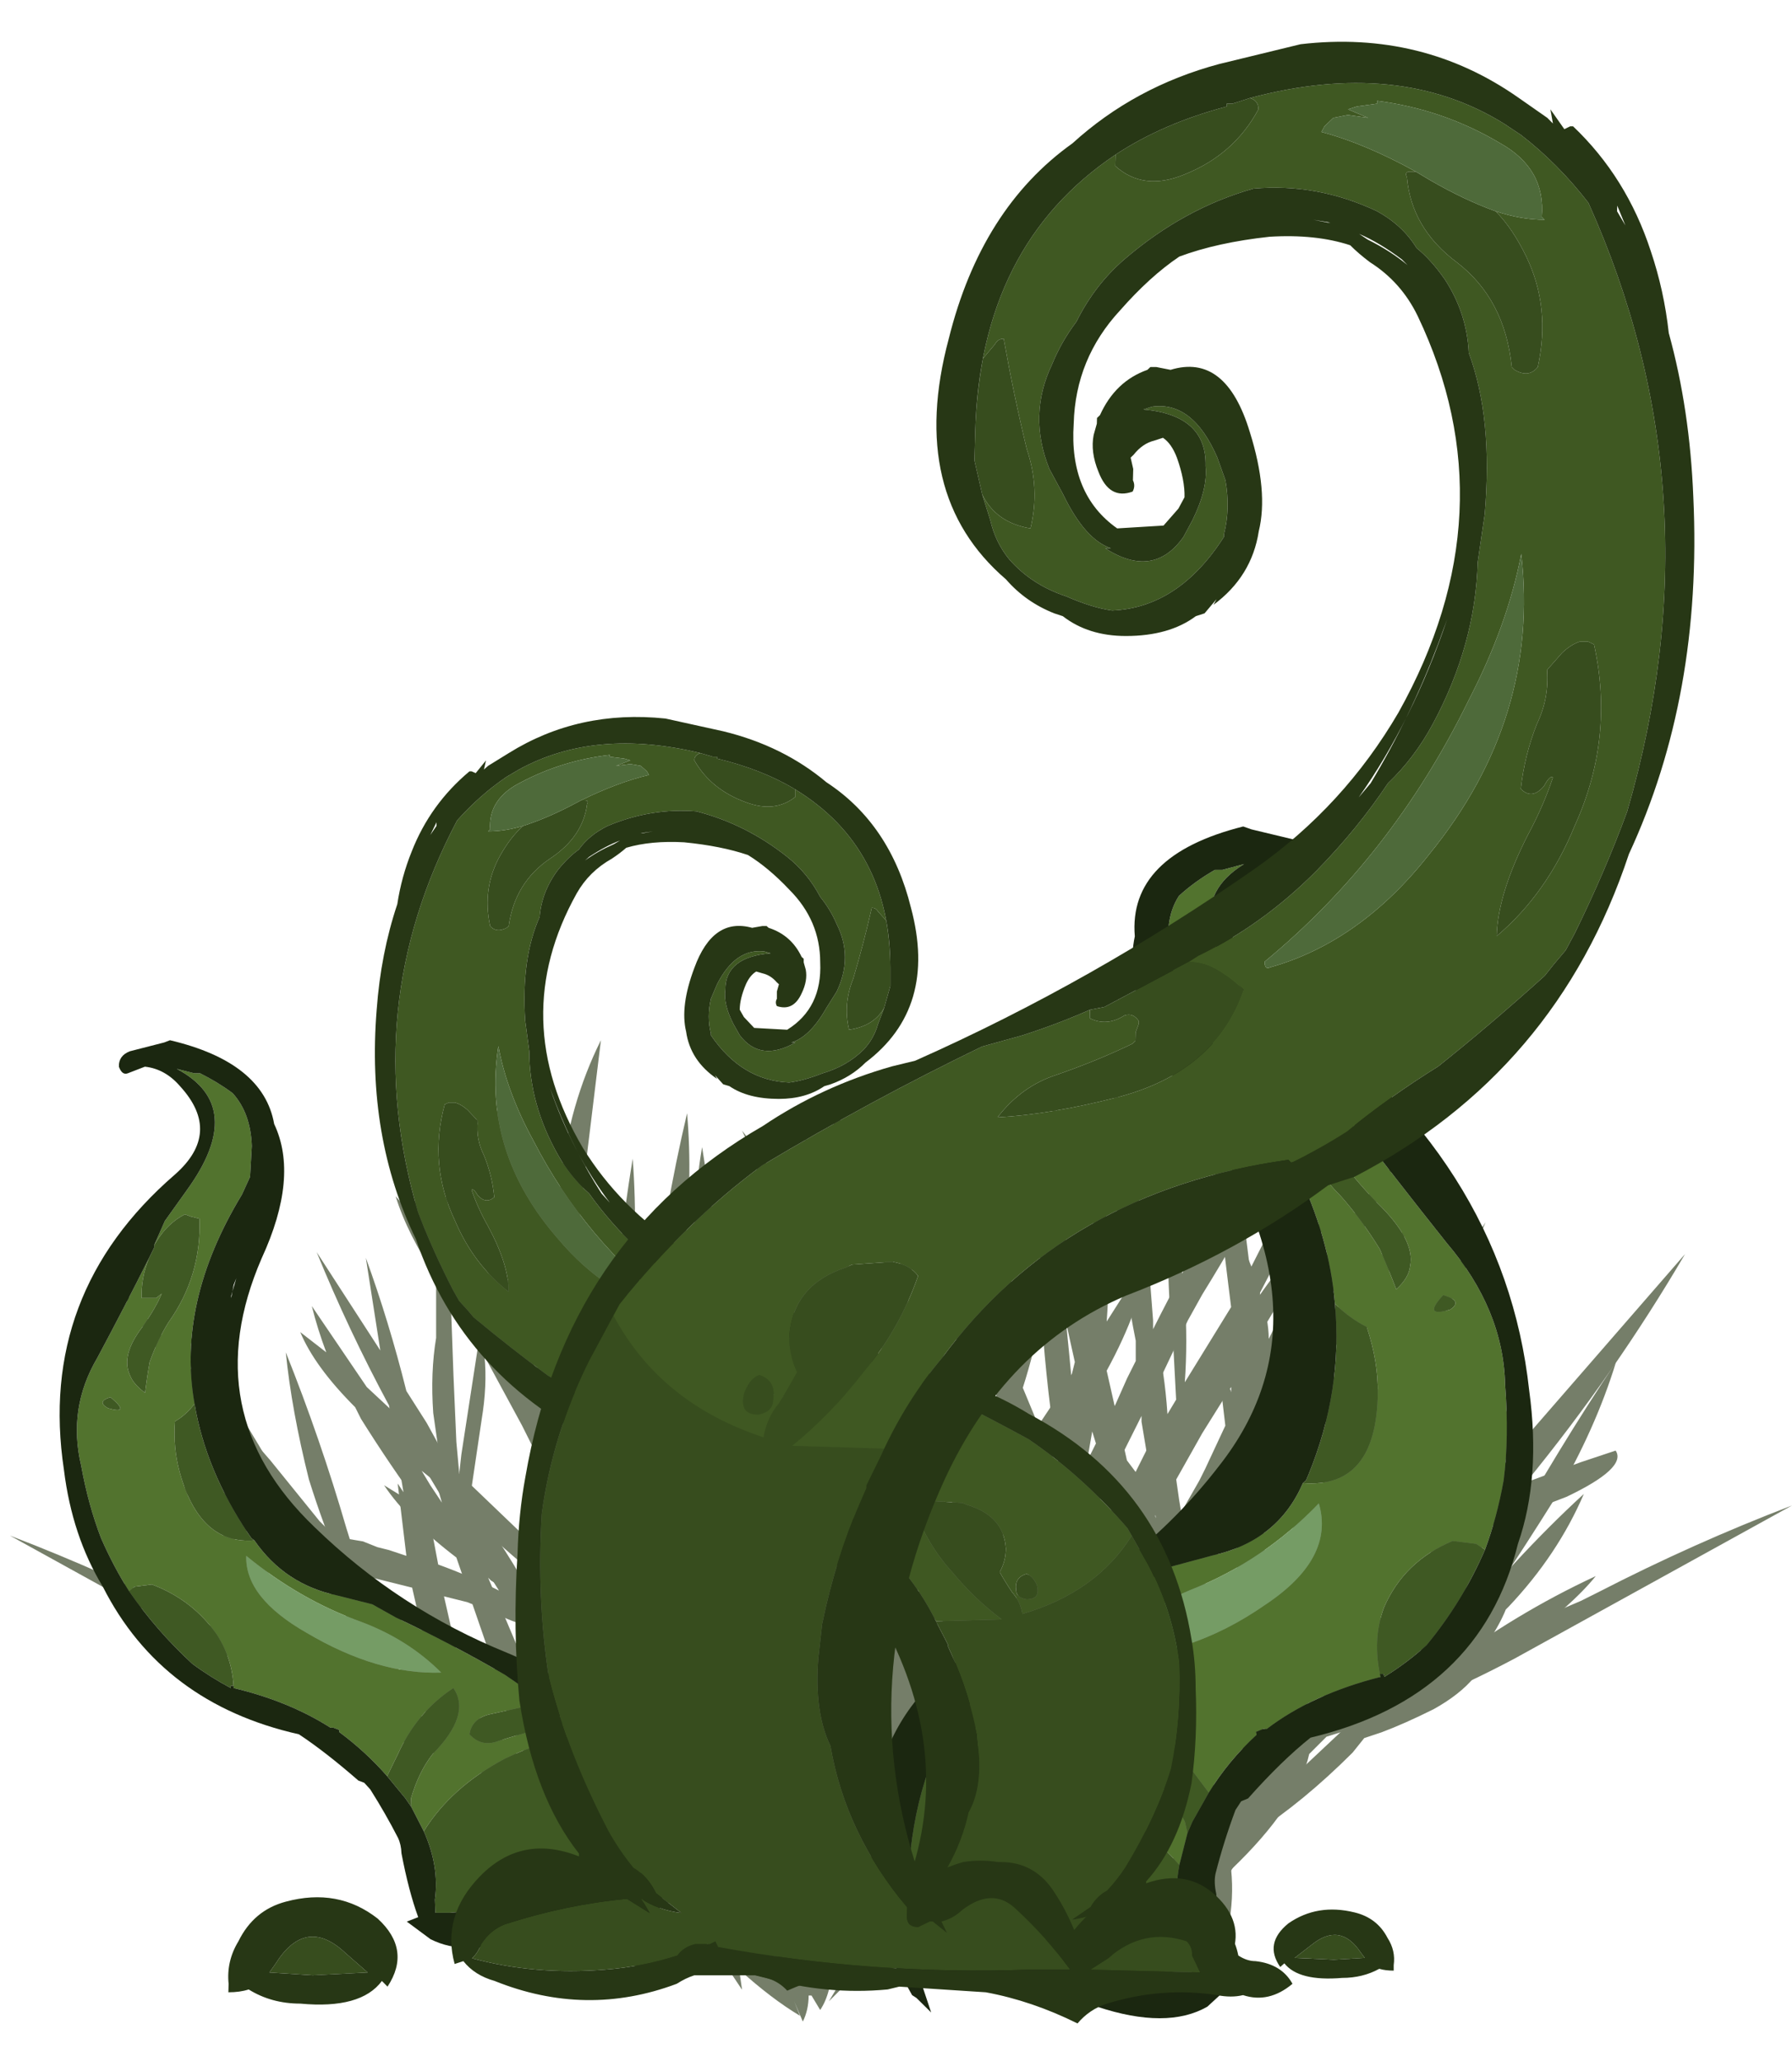 <?xml version="1.0" encoding="UTF-8" standalone="no"?>
<svg xmlns:ffdec="https://www.free-decompiler.com/flash" xmlns:xlink="http://www.w3.org/1999/xlink" ffdec:objectType="frame" height="249.45px" width="216.95px" xmlns="http://www.w3.org/2000/svg">
  <g transform="matrix(1.0, 0.0, 0.0, 1.0, 119.75, 238.1)">
    <use ffdec:characterId="2170" height="16.45" transform="matrix(7.0, 0.0, 0.0, 6.993, -97.05, -112.236)" width="27.75" xlink:href="#shape0"/>
    <use ffdec:characterId="2170" height="16.45" transform="matrix(-7.007, 0.0, 0.0, 7.0, 75.893, -108.65)" width="27.75" xlink:href="#shape0"/>
    <use ffdec:characterId="2178" height="20.6" transform="matrix(7.0, 0.0, 0.191, 5.332, -114.221, -112.236)" width="10.15" xlink:href="#shape1"/>
    <use ffdec:characterId="2178" height="20.6" transform="matrix(-9.203, 0.0, 1.569, 7.0, 50.547, -138.1)" width="10.15" xlink:href="#shape1"/>
    <use ffdec:characterId="2177" height="35.0" transform="matrix(-4.995, 0.0, 0.0, 4.404, 48.979, -151.38)" width="24.7" xlink:href="#shape2"/>
    <use ffdec:characterId="2177" height="35.0" transform="matrix(7.0, 0.0, -0.182, 6.852, -85.831, -233.093)" width="24.7" xlink:href="#shape2"/>
  </g>
  <defs>
    <g id="shape0" transform="matrix(1.0, 0.0, 0.0, 1.0, 13.45, 16.45)">
      <path d="M6.2 -11.75 L6.5 -9.8 6.55 -9.35 7.1 -10.35 7.45 -10.9 Q7.75 -12.1 8.15 -13.2 L7.9 -11.6 9.0 -13.3 Q8.45 -11.95 7.75 -10.65 L7.5 -9.15 7.6 -9.3 7.45 -8.05 7.75 -8.15 7.95 -8.2 8.2 -8.3 8.5 -8.35 8.75 -8.45 8.95 -8.65 9.8 -9.7 12.45 -12.75 Q11.25 -10.7 9.7 -8.8 L10.65 -9.15 11.25 -9.35 Q11.45 -9.05 10.4 -8.55 9.75 -8.3 9.1 -8.05 L7.95 -6.7 7.55 -6.15 Q7.4 -5.7 7.0 -5.2 L7.25 -5.3 8.05 -5.6 8.35 -5.75 Q8.75 -6.6 9.5 -7.4 10.1 -8.05 10.7 -8.6 10.25 -7.55 9.4 -6.65 L9.35 -6.6 Q9.25 -6.35 9.05 -6.05 L9.6 -6.3 10.65 -6.75 10.95 -6.9 Q12.6 -7.75 14.3 -8.4 L9.5 -5.75 Q7.9 -4.9 6.25 -4.4 L5.95 -4.1 Q5.75 -3.2 4.6 -2.1 4.65 -1.6 4.55 -1.1 4.4 -1.2 4.3 -1.35 L4.25 -1.2 4.1 -1.65 Q3.4 -1.1 2.7 -0.75 L2.85 -1.05 Q2.6 -1.25 2.4 -1.55 L2.4 -1.55 2.25 -1.45 1.65 -0.55 1.7 -0.9 Q1.15 -0.4 0.65 -0.1 L0.75 -0.35 0.6 0.0 Q0.5 -0.2 0.5 -0.45 L0.45 -0.45 0.3 -0.2 Q0.2 -0.35 0.15 -0.55 L0.0 -0.6 0.15 -0.35 -0.25 -0.75 Q-0.75 -1.1 -1.2 -1.7 -1.85 -1.05 -2.6 -0.65 L-2.55 -0.8 Q-3.05 -1.45 -3.1 -2.5 L-3.1 -2.5 Q-3.1 -2.2 -3.15 -1.8 -3.25 -1.35 -3.4 -0.95 L-3.35 -0.85 Q-4.2 -1.05 -4.65 -2.05 -5.15 -1.3 -5.75 -1.35 L-5.7 -1.2 Q-6.15 -1.3 -6.4 -1.7 L-6.45 -1.45 -6.5 -1.8 Q-6.65 -2.05 -6.7 -2.45 L-7.2 -3.25 Q-8.05 -3.8 -8.9 -4.65 L-9.1 -4.9 -9.4 -5.0 Q-9.8 -5.15 -10.3 -5.4 -10.75 -5.65 -11.0 -5.95 L-11.7 -6.45 Q-12.7 -7.2 -13.1 -7.7 -11.7 -7.05 -10.45 -6.1 L-10.4 -6.05 Q-11.4 -7.45 -12.4 -9.05 -13.1 -10.25 -13.45 -11.4 -12.45 -9.9 -11.5 -8.2 L-11.35 -7.9 -10.8 -7.35 Q-11.1 -8.05 -11.35 -8.85 -11.65 -10.05 -11.75 -11.05 -11.15 -9.55 -10.7 -8.0 L-10.45 -7.2 -10.15 -6.6 -10.05 -6.35 -9.7 -5.95 -8.05 -4.4 -7.5 -3.85 -7.7 -4.3 Q-8.0 -4.9 -8.1 -5.45 L-8.3 -6.05 -8.8 -7.5 Q-9.65 -8.15 -10.05 -8.75 L-9.4 -8.35 Q-9.95 -9.1 -10.45 -9.9 L-10.55 -10.1 Q-11.25 -10.8 -11.5 -11.4 L-11.05 -11.05 Q-11.2 -11.45 -11.3 -11.85 L-10.35 -10.45 -9.6 -9.75 -9.6 -9.8 -9.1 -9.3 -9.2 -10.0 Q-9.25 -10.7 -9.15 -11.3 L-9.15 -12.35 Q-9.65 -13.1 -9.85 -13.75 L-9.1 -12.9 -8.95 -13.95 -8.95 -12.7 -7.9 -11.45 -7.4 -10.75 -7.4 -10.8 -7.45 -11.1 Q-7.8 -11.95 -7.95 -12.8 L-7.45 -11.8 Q-7.45 -12.15 -7.3 -12.55 L-7.3 -12.6 -8.0 -13.95 Q-8.65 -15.3 -8.7 -16.45 -8.0 -14.7 -7.15 -13.05 L-7.05 -13.3 -7.0 -14.0 Q-6.85 -15.35 -6.3 -16.45 L-6.75 -12.75 -6.8 -12.35 -6.0 -11.05 Q-6.05 -11.75 -6.0 -12.5 -5.9 -13.5 -5.75 -14.4 -5.65 -13.05 -5.8 -11.7 L-5.85 -10.75 -5.7 -10.5 Q-5.65 -11.25 -5.5 -11.85 L-5.45 -10.1 -5.15 -9.5 -5.0 -9.7 -4.65 -11.25 Q-5.25 -12.35 -5.35 -13.2 L-4.65 -12.1 Q-4.75 -13.45 -4.55 -14.6 L-4.25 -12.7 Q-3.95 -13.6 -3.5 -14.4 -3.75 -12.95 -4.1 -11.4 L-4.05 -11.2 -3.85 -10.85 -3.7 -10.65 -3.4 -10.2 Q-3.0 -9.55 -2.7 -8.95 L-2.65 -9.5 -2.65 -9.55 -2.75 -9.75 Q-3.35 -11.15 -3.55 -12.4 -3.05 -11.5 -2.65 -10.6 L-2.65 -10.7 Q-2.65 -11.3 -2.55 -11.9 L-2.55 -12.45 Q-2.55 -14.1 -2.15 -15.5 -2.2 -13.3 -2.2 -11.05 -2.15 -10.3 -2.2 -9.55 L-1.95 -8.9 -1.9 -8.85 -1.9 -8.9 -1.8 -9.05 -1.7 -9.6 -1.65 -9.7 Q-1.95 -10.4 -2.1 -11.1 L-1.6 -10.1 -1.5 -10.85 Q-1.2 -12.4 -0.75 -13.85 -0.95 -12.15 -1.2 -10.4 -0.9 -11.05 -0.55 -11.6 L-0.2 -12.4 -0.2 -12.95 Q-0.15 -14.55 0.0 -16.05 L0.15 -13.05 0.3 -13.35 Q0.35 -14.4 0.55 -15.3 L0.65 -13.95 Q1.1 -14.7 1.65 -15.4 L0.7 -13.35 0.9 -11.15 0.95 -10.55 1.55 -9.1 1.6 -8.95 1.65 -8.9 Q1.45 -10.05 1.35 -11.3 1.2 -12.85 1.45 -14.3 1.7 -12.15 1.9 -9.95 L1.95 -9.5 1.95 -9.4 2.0 -9.0 2.15 -9.25 2.6 -10.15 2.8 -10.6 2.95 -10.9 2.95 -11.25 Q2.75 -12.25 2.65 -13.3 2.5 -14.55 2.6 -15.7 3.0 -14.0 3.2 -12.25 L3.25 -11.6 3.25 -11.45 Q3.8 -12.55 4.45 -13.65 5.35 -15.1 6.35 -16.35 5.4 -14.15 4.1 -12.05 L3.85 -11.6 3.4 -10.65 3.55 -9.55 4.5 -11.1 4.65 -11.35 Q4.7 -12.25 4.85 -13.1 L5.0 -11.9 Q5.6 -12.8 6.4 -13.55 L5.0 -11.2 5.05 -10.5 5.65 -11.7 Q6.45 -13.2 7.45 -14.35 L6.2 -11.75 M6.5 -8.15 L6.45 -8.4 5.85 -7.45 Q6.35 -7.7 6.9 -7.9 L7.25 -9.75 6.65 -8.75 6.55 -8.55 6.5 -8.15 M6.35 -9.05 L6.15 -10.4 Q6.05 -11.0 6.1 -11.5 L5.45 -10.3 5.1 -9.6 5.15 -8.9 5.15 -8.25 5.2 -7.2 Q5.7 -8.15 6.35 -9.0 L6.35 -9.05 M7.35 -7.5 L7.1 -6.4 7.05 -6.25 Q7.55 -7.0 8.15 -7.7 L7.35 -7.5 M0.3 -12.5 L0.15 -12.15 0.15 -11.4 0.2 -11.65 0.45 -7.3 0.5 -6.05 1.1 -7.2 0.95 -7.75 Q0.9 -8.3 0.85 -8.8 L0.65 -9.8 Q0.35 -11.05 0.3 -12.45 L0.3 -12.5 M1.0 -9.35 L1.05 -9.1 1.1 -8.7 1.35 -7.75 1.5 -8.0 1.35 -8.35 1.0 -9.55 1.0 -9.35 M2.9 -8.5 L3.2 -8.95 3.05 -9.85 3.05 -9.95 2.3 -8.45 2.0 -7.8 2.2 -7.25 2.55 -7.85 2.9 -8.5 M4.6 -10.2 L4.6 -10.45 4.1 -9.65 3.65 -8.85 3.7 -8.5 3.75 -8.2 4.05 -8.7 4.6 -9.65 4.6 -10.2 M3.8 -7.5 L4.1 -5.65 4.2 -5.2 4.25 -5.3 4.6 -5.9 4.5 -5.75 4.75 -6.3 4.7 -6.65 4.55 -6.7 4.7 -6.8 4.7 -7.2 Q4.7 -7.75 4.7 -8.25 L4.65 -8.85 4.15 -8.05 3.8 -7.5 M3.3 -8.25 L2.95 -7.6 2.5 -6.55 2.45 -6.45 2.55 -6.1 2.95 -6.75 3.25 -7.3 3.4 -7.6 3.3 -8.25 M5.5 -6.9 L5.2 -6.4 5.2 -5.85 Q5.2 -4.9 5.1 -4.05 L5.1 -4.0 5.3 -4.25 5.2 -4.25 5.45 -4.4 6.3 -5.2 6.4 -5.7 Q6.45 -5.95 6.55 -6.25 L6.8 -7.35 6.4 -7.25 5.9 -7.05 Q5.7 -6.95 5.55 -6.9 L5.5 -6.9 M3.55 -6.8 L3.5 -7.0 3.3 -6.65 2.85 -5.65 2.7 -5.45 2.85 -4.85 2.95 -4.65 2.95 -4.5 3.05 -4.55 3.15 -3.85 3.65 -4.55 3.65 -4.6 Q3.6 -5.35 3.65 -6.0 L3.55 -6.8 M4.8 -5.4 L4.75 -5.6 4.75 -5.55 4.25 -4.6 4.3 -3.55 4.3 -3.45 4.4 -3.2 4.8 -3.65 4.8 -4.3 Q4.8 -4.8 4.8 -5.4 M2.25 -7.3 L2.2 -7.25 2.2 -7.2 2.25 -7.3 M1.7 -7.2 L1.55 -6.75 1.7 -5.95 1.95 -6.6 1.9 -6.75 1.7 -7.25 1.7 -7.2 M0.5 -4.25 L0.5 -4.35 0.55 -3.25 Q0.65 -2.25 0.5 -1.45 L0.5 -1.25 Q0.6 -1.65 0.75 -2.05 0.95 -2.45 1.15 -2.8 L1.25 -3.0 Q0.85 -3.6 0.5 -4.3 L0.5 -4.25 M1.3 -4.1 L1.5 -3.65 1.55 -3.75 Q1.4 -4.35 1.35 -5.05 1.3 -5.6 1.25 -6.1 L0.8 -5.15 1.3 -4.1 M1.75 -5.45 L1.9 -4.65 2.05 -4.9 2.25 -5.45 2.1 -5.9 1.8 -5.55 1.75 -5.45 M2.75 -4.05 L2.45 -4.9 2.1 -3.9 2.45 -2.9 2.65 -3.1 2.85 -3.4 Q2.75 -3.65 2.75 -3.95 L2.75 -4.05 M1.85 -2.75 L1.8 -2.9 1.75 -2.95 1.55 -2.5 Q1.5 -1.9 1.2 -1.35 L0.95 -0.85 Q1.35 -1.65 1.95 -2.35 L1.85 -2.75 M0.0 -3.55 Q-0.25 -2.95 -0.65 -2.4 L-0.45 -2.15 0.05 -1.4 0.05 -1.6 Q0.05 -1.9 0.15 -2.2 0.05 -2.85 0.0 -3.55 M2.9 -1.25 L2.9 -1.2 2.95 -1.25 2.9 -1.25 M2.8 -1.6 L2.9 -1.3 3.2 -1.75 Q3.45 -2.1 3.75 -2.5 L3.6 -3.15 3.6 -3.5 3.3 -3.05 Q3.1 -2.45 2.7 -1.95 L2.75 -1.75 2.8 -1.6 M-3.95 -9.55 L-3.75 -8.15 -3.7 -8.0 Q-3.65 -7.75 -3.65 -7.5 L-3.6 -7.1 -3.25 -6.45 -2.85 -7.25 -2.85 -7.35 -2.75 -8.25 Q-3.1 -8.75 -3.45 -9.35 L-3.5 -9.45 -4.0 -10.2 -3.95 -9.55 M-5.85 -9.95 L-5.85 -9.95 -6.6 -11.15 -6.7 -10.3 -6.35 -9.55 -6.25 -9.35 -5.85 -8.65 -5.75 -9.1 -5.75 -9.75 -5.85 -9.95 M-5.5 -8.7 L-5.4 -9.0 -5.45 -9.15 -5.45 -9.1 -5.5 -8.7 M-5.95 -8.1 L-5.95 -8.15 -6.0 -8.3 -5.95 -8.1 M-5.3 -7.7 Q-5.05 -7.2 -4.8 -6.65 L-4.7 -6.4 -4.15 -5.6 -3.95 -5.3 -3.65 -5.8 -3.55 -6.05 -3.8 -6.45 Q-4.45 -7.35 -5.05 -8.35 L-5.3 -7.7 M-4.2 -9.05 L-4.4 -10.2 Q-4.6 -9.55 -4.8 -8.95 L-3.95 -7.6 Q-4.1 -8.3 -4.2 -9.05 M-0.05 -9.9 Q-0.15 -10.65 -0.15 -11.4 L-0.35 -11.05 -0.5 -10.65 -1.05 -9.55 -1.15 -9.25 -0.7 -8.3 -0.1 -9.65 -0.05 -9.9 M-2.3 -8.2 L-2.25 -8.35 -2.3 -8.55 -2.3 -8.2 M-1.4 -8.8 L-1.6 -7.9 -1.2 -6.95 -1.15 -7.2 -0.85 -7.9 -1.0 -8.15 -1.35 -8.9 -1.4 -8.8 M-0.1 -8.65 L-0.1 -9.45 -0.5 -7.95 -0.05 -7.1 0.0 -7.05 0.0 -7.55 -0.1 -8.65 M-8.9 -12.05 L-8.85 -10.65 -8.8 -9.5 -8.75 -8.95 -7.55 -7.8 -7.45 -7.75 -7.3 -8.3 -7.25 -8.85 -7.15 -9.65 -7.25 -10.15 -7.4 -10.3 -7.45 -10.2 -7.45 -10.35 -8.05 -10.95 -8.4 -11.45 -8.8 -11.9 -8.9 -12.05 M-6.75 -11.45 L-6.9 -11.7 Q-7.0 -11.35 -7.1 -11.05 L-6.9 -10.65 -6.65 -11.25 -6.75 -11.45 M-9.25 -8.75 L-9.05 -8.45 -9.15 -8.8 -9.4 -9.0 -9.25 -8.75 M-8.95 -8.6 L-9.0 -8.65 -8.85 -8.4 -8.95 -8.6 M-8.6 -7.85 L-7.6 -7.1 -7.55 -7.25 -7.55 -7.3 Q-8.1 -7.75 -8.65 -8.3 L-8.75 -8.4 -8.75 -8.2 -8.6 -7.85 M-7.0 -7.65 L-7.0 -7.3 -6.9 -7.2 -6.15 -6.65 -6.1 -6.95 -6.7 -8.4 -6.85 -8.85 -7.0 -7.65 M-6.8 -6.7 L-7.05 -6.9 -7.1 -6.7 -6.7 -6.3 -6.25 -5.95 -6.25 -6.05 -6.45 -6.2 Q-6.65 -6.45 -6.75 -6.65 L-6.8 -6.7 M-8.2 -7.1 L-8.25 -7.15 -7.7 -5.85 -7.65 -6.65 -7.95 -6.95 -8.2 -7.1 M-7.4 -5.1 L-7.25 -4.75 -7.0 -4.0 -6.7 -3.45 -6.6 -3.25 -6.6 -3.35 -6.55 -3.55 -6.45 -4.45 -6.4 -4.6 -6.35 -5.45 -7.15 -6.2 Q-7.25 -5.7 -7.4 -5.25 L-7.4 -5.1 M-10.35 -6.0 L-9.65 -5.45 -10.1 -5.9 -10.05 -5.8 -10.15 -5.95 Q-10.2 -6.05 -10.25 -6.1 L-10.6 -6.45 -10.35 -6.0 M-6.15 -2.1 L-5.85 -1.55 Q-5.45 -2.45 -5.15 -3.45 L-5.1 -3.5 -5.3 -4.55 -5.85 -5.0 -5.9 -4.75 Q-6.05 -3.55 -6.25 -2.45 L-6.15 -2.1 M-1.0 -6.35 Q-0.8 -5.6 -0.65 -4.85 L-0.45 -4.25 -0.05 -5.05 0.0 -5.5 Q-0.4 -6.5 -0.7 -7.35 L-1.0 -6.35 M-1.75 -7.15 Q-1.95 -6.45 -2.15 -5.75 L-2.35 -5.0 -2.05 -4.55 -1.65 -5.8 -1.65 -5.85 -1.55 -6.15 -1.65 -6.85 -1.75 -7.15 M-2.55 -6.7 L-2.55 -6.05 -2.25 -7.25 -2.4 -7.0 -2.55 -6.7 M-2.5 -3.9 L-2.45 -3.3 -2.3 -3.75 -2.5 -4.05 -2.5 -3.9 M-3.0 -5.05 L-3.2 -5.45 -3.35 -5.2 -3.6 -4.65 -3.5 -4.4 -3.7 -4.55 -3.7 -4.5 -3.8 -4.3 -3.2 -3.9 -3.05 -4.45 -3.0 -4.7 -3.0 -5.05 M-1.4 -4.95 L-1.7 -4.0 -1.4 -3.45 -1.3 -3.2 -1.05 -3.55 -0.75 -3.95 Q-1.1 -4.6 -1.3 -5.35 L-1.4 -4.95 M-5.05 -5.6 L-4.85 -4.9 -4.3 -4.6 -4.15 -4.9 Q-4.6 -5.35 -4.95 -5.95 -5.15 -6.35 -5.2 -6.65 L-5.45 -7.25 -5.5 -7.1 Q-5.25 -6.35 -5.05 -5.6 M-5.8 -5.75 L-5.8 -5.6 -5.55 -5.4 -5.65 -5.7 -5.8 -5.75 M-4.05 -2.8 L-3.7 -1.8 -3.65 -2.2 -3.5 -2.65 -3.35 -3.35 Q-3.7 -3.5 -4.05 -3.7 -4.05 -3.45 -4.15 -3.1 L-4.05 -2.8 M-2.25 -3.6 L-2.45 -3.25 -2.45 -3.15 -2.3 -2.95 -2.45 -3.0 Q-2.45 -2.3 -2.5 -1.6 L-2.5 -0.95 Q-2.2 -1.75 -1.75 -2.55 -1.95 -2.85 -2.05 -3.2 L-2.1 -3.15 -2.1 -3.25 -2.2 -3.55 -2.25 -3.6" fill="#757e69" fill-rule="evenodd" stroke="none"/>
    </g>
    <g id="shape1" transform="matrix(1.0, 0.0, 0.0, 1.0, 8.7, 20.0)">
      <path d="M-0.1 -4.5 L0.05 -4.35 0.1 -4.25 Q-0.55 -4.1 -1.2 -3.7 -2.15 -3.05 -2.65 -2.05 L-2.85 -2.6 -2.85 -2.8 Q-2.7 -3.4 -2.45 -3.8 -1.75 -4.7 -2.05 -5.3 -2.7 -4.75 -3.05 -3.8 L-3.25 -3.3 Q-3.6 -3.85 -4.05 -4.3 L-4.05 -4.35 -4.15 -4.4 -4.2 -4.4 Q-4.9 -5.0 -5.85 -5.3 -5.85 -5.95 -6.1 -6.5 -6.5 -7.3 -7.2 -7.65 L-7.5 -7.6 -7.6 -7.5 Q-7.85 -8.05 -8.05 -8.7 -8.25 -9.45 -8.35 -10.35 -8.55 -11.65 -8.0 -12.8 -7.5 -13.95 -7.05 -15.05 -7.2 -14.6 -7.2 -14.15 L-6.95 -14.15 -6.85 -14.25 Q-6.95 -13.95 -7.2 -13.5 -7.6 -12.85 -7.45 -12.4 -7.4 -12.2 -7.2 -12.0 -7.15 -12.4 -7.1 -12.7 -6.95 -13.2 -6.75 -13.6 -6.15 -14.65 -6.15 -15.95 L-6.3 -16.0 -6.4 -16.05 Q-6.7 -15.85 -6.9 -15.45 L-6.95 -15.35 -6.75 -15.9 -6.35 -16.6 Q-5.25 -18.5 -6.45 -19.35 L-6.15 -19.25 -6.05 -19.25 Q-5.75 -19.05 -5.5 -18.8 -5.2 -18.35 -5.2 -17.6 L-5.25 -16.9 -5.4 -16.5 Q-6.6 -14.05 -6.35 -11.75 -6.5 -11.5 -6.7 -11.35 -6.75 -10.75 -6.65 -10.2 -6.35 -8.55 -5.4 -8.65 -4.9 -7.65 -4.0 -7.4 L-3.4 -7.2 -3.0 -6.9 Q-2.05 -6.3 -1.15 -5.6 L-0.5 -5.0 -0.75 -4.9 -1.45 -4.7 Q-1.75 -4.6 -1.8 -4.25 -1.6 -3.95 -1.3 -4.1 -0.7 -4.35 -0.1 -4.5 M-7.8 -11.9 Q-8.05 -11.8 -7.85 -11.65 -7.45 -11.5 -7.8 -11.9 M-5.55 -8.3 Q-5.6 -7.35 -4.55 -6.55 -3.35 -5.6 -2.25 -5.65 -2.8 -6.4 -3.6 -6.8 -4.65 -7.3 -5.55 -8.3" fill="#52732e" fill-rule="evenodd" stroke="none"/>
      <path d="M0.1 -4.25 Q0.85 -2.85 1.1 -0.95 L1.1 -0.35 Q0.85 -0.6 0.5 -0.6 L-0.35 -0.65 -1.3 -0.4 Q-1.75 -0.25 -2.25 -0.2 L-2.5 -0.2 -2.5 -0.5 Q-2.4 -1.25 -2.65 -2.05 -2.15 -3.05 -1.2 -3.7 -0.55 -4.1 0.1 -4.25 M-2.85 -2.6 L-2.95 -2.8 -3.25 -3.3 -3.05 -3.8 Q-2.7 -4.75 -2.05 -5.3 -1.75 -4.7 -2.45 -3.8 -2.7 -3.4 -2.85 -2.8 L-2.85 -2.6 M-5.85 -5.3 L-5.85 -5.35 -5.9 -5.35 -5.9 -5.3 Q-6.25 -5.55 -6.55 -5.85 -7.15 -6.6 -7.6 -7.5 L-7.5 -7.6 -7.2 -7.65 Q-6.5 -7.3 -6.1 -6.5 -5.85 -5.95 -5.85 -5.3 M-7.05 -15.05 L-6.95 -15.3 -6.95 -15.35 -6.9 -15.45 Q-6.7 -15.85 -6.4 -16.05 L-6.3 -16.0 -6.15 -15.95 Q-6.15 -14.65 -6.75 -13.6 -6.95 -13.2 -7.1 -12.7 -7.15 -12.4 -7.2 -12.0 -7.4 -12.2 -7.45 -12.4 -7.6 -12.85 -7.2 -13.5 -6.95 -13.95 -6.85 -14.25 L-6.95 -14.15 -7.2 -14.15 Q-7.2 -14.6 -7.05 -15.05 M-6.35 -11.75 Q-6.2 -10.25 -5.5 -8.8 L-5.45 -8.7 -5.4 -8.65 Q-6.35 -8.55 -6.65 -10.2 -6.75 -10.75 -6.7 -11.35 -6.5 -11.5 -6.35 -11.75 M-0.5 -5.0 L-0.1 -4.5 Q-0.7 -4.35 -1.3 -4.1 -1.6 -3.95 -1.8 -4.25 -1.75 -4.6 -1.45 -4.7 L-0.75 -4.9 -0.5 -5.0 M-7.8 -11.9 Q-7.45 -11.5 -7.85 -11.65 -8.05 -11.8 -7.8 -11.9" fill="#3f5923" fill-rule="evenodd" stroke="none"/>
      <path d="M-5.55 -8.3 Q-4.65 -7.3 -3.6 -6.8 -2.8 -6.4 -2.25 -5.65 -3.35 -5.6 -4.55 -6.55 -5.6 -7.35 -5.55 -8.3" fill="#759c65" fill-rule="evenodd" stroke="none"/>
      <path d="M0.1 -4.25 L0.05 -4.35 -0.1 -4.5 -0.5 -5.0 -1.15 -5.6 Q-2.05 -6.3 -3.0 -6.9 L-3.4 -7.2 -4.0 -7.4 Q-4.9 -7.65 -5.4 -8.65 L-5.45 -8.7 -5.5 -8.8 Q-6.2 -10.25 -6.35 -11.75 -6.6 -14.05 -5.4 -16.5 L-5.25 -16.9 -5.2 -17.6 Q-5.2 -18.35 -5.5 -18.8 -5.75 -19.05 -6.05 -19.25 L-6.15 -19.25 -6.45 -19.35 Q-5.25 -18.5 -6.35 -16.6 L-6.75 -15.9 -6.95 -15.35 -6.95 -15.3 -7.05 -15.05 Q-7.5 -13.95 -8.0 -12.8 -8.55 -11.65 -8.35 -10.35 -8.25 -9.45 -8.05 -8.7 -7.85 -8.05 -7.6 -7.5 -7.15 -6.6 -6.55 -5.85 -6.25 -5.55 -5.9 -5.3 L-5.9 -5.35 -5.85 -5.35 -5.85 -5.3 Q-4.9 -5.0 -4.2 -4.4 L-4.15 -4.4 -4.05 -4.35 -4.05 -4.3 Q-3.6 -3.85 -3.25 -3.3 L-2.95 -2.8 -2.85 -2.6 -2.65 -2.05 Q-2.4 -1.25 -2.5 -0.5 L-2.5 -0.2 -2.25 -0.2 Q-1.75 -0.25 -1.3 -0.4 L-0.35 -0.65 0.5 -0.6 Q0.85 -0.6 1.1 -0.35 L1.1 -0.95 Q0.85 -2.85 0.1 -4.25 M-6.55 -20.0 Q-4.95 -19.5 -4.8 -18.1 -4.4 -16.9 -5.1 -15.05 -6.35 -11.55 -4.35 -8.95 -2.95 -7.1 -1.1 -6.1 1.35 -4.75 1.45 -1.3 1.5 -0.55 1.3 0.0 L1.25 0.2 1.2 0.25 1.05 0.5 1.1 -0.1 Q0.0 -0.15 -1.15 0.4 -2.0 0.8 -2.6 0.4 L-2.6 0.4 -3.0 0.0 -2.8 -0.1 Q-2.95 -0.7 -3.05 -1.55 -3.05 -1.75 -3.1 -1.9 -3.3 -2.45 -3.55 -3.0 L-3.65 -3.15 -3.75 -3.2 Q-4.3 -3.85 -4.75 -4.25 -7.1 -4.95 -8.05 -7.6 -8.55 -8.75 -8.65 -10.25 -9.0 -14.25 -6.55 -16.95 -5.7 -17.9 -6.4 -18.95 -6.65 -19.35 -7.0 -19.4 L-7.3 -19.25 Q-7.4 -19.2 -7.45 -19.4 -7.45 -19.65 -7.25 -19.75 L-6.65 -19.95 -6.55 -20.0 M-5.55 -14.6 L-5.65 -14.2 -5.65 -14.15 -5.6 -14.45 -5.55 -14.6" fill="#1b2710" fill-rule="evenodd" stroke="none"/>
    </g>
    <g id="shape2" transform="matrix(1.0, 0.0, 0.0, 1.0, 13.7, 34.45)">
      <path d="M0.8 -32.45 L0.8 -32.25 Q1.3 -31.8 2.0 -32.1 2.85 -32.45 3.25 -33.25 3.25 -33.4 3.1 -33.45 5.65 -34.15 7.5 -33.0 L7.8 -32.8 Q8.45 -32.3 9.0 -31.6 11.4 -26.45 9.95 -20.85 9.6 -19.8 9.1 -18.7 L8.95 -18.4 8.75 -18.15 8.6 -17.95 Q7.7 -17.1 6.8 -16.35 5.95 -15.8 5.25 -15.2 4.8 -14.9 4.3 -14.65 L4.25 -14.7 Q0.4 -14.15 -1.65 -11.2 -2.25 -10.45 -2.65 -9.5 L-2.6 -9.6 -4.2 -9.65 Q-3.55 -10.2 -3.0 -10.95 -2.4 -11.7 -2.1 -12.65 -2.25 -12.85 -2.55 -12.9 L-3.25 -12.85 -3.35 -12.8 Q-4.25 -12.5 -4.3 -11.6 -4.3 -11.25 -4.15 -10.95 -4.3 -10.65 -4.45 -10.4 -4.65 -10.15 -4.7 -9.8 -6.5 -10.4 -7.35 -11.95 L-7.25 -12.15 Q-6.15 -13.6 -4.85 -14.6 -3.0 -15.75 -1.1 -16.7 L-0.4 -16.9 Q0.2 -17.1 0.75 -17.35 L0.75 -17.2 Q1.05 -17.05 1.35 -17.25 1.5 -17.3 1.6 -17.15 L1.6 -17.1 1.55 -16.95 1.55 -16.8 1.5 -16.75 Q0.9 -16.45 0.2 -16.2 -0.4 -16.0 -0.8 -15.45 0.1 -15.5 1.25 -15.8 2.95 -16.25 3.4 -17.7 3.2 -17.9 2.95 -18.05 2.7 -18.2 2.45 -18.2 L2.6 -18.3 Q3.7 -18.85 4.6 -19.8 5.3 -20.55 5.8 -21.35 6.25 -21.8 6.55 -22.4 7.25 -23.8 7.25 -25.25 L7.35 -26.1 Q7.45 -27.8 7.0 -28.95 6.95 -29.65 6.55 -30.25 6.3 -30.6 6.05 -30.8 5.8 -31.2 5.35 -31.45 4.3 -31.95 3.2 -31.85 2.0 -31.5 1.0 -30.6 0.5 -30.15 0.2 -29.5 -0.05 -29.15 -0.2 -28.75 -0.6 -27.85 -0.2 -26.9 L0.05 -26.45 Q0.45 -25.65 0.9 -25.5 L0.8 -25.5 Q1.65 -24.95 2.15 -25.7 L2.3 -26.0 Q2.55 -26.55 2.5 -26.95 2.5 -27.85 1.4 -27.95 L1.55 -28.0 Q2.25 -28.1 2.7 -27.1 L2.85 -26.7 Q2.95 -26.2 2.85 -25.75 L2.85 -25.7 Q2.1 -24.45 0.95 -24.4 0.6 -24.45 0.15 -24.65 -0.45 -24.85 -0.85 -25.3 -1.1 -25.6 -1.2 -26.0 L-1.35 -26.45 Q-1.1 -25.95 -0.5 -25.85 -0.35 -26.55 -0.6 -27.25 -0.85 -28.2 -1.05 -29.2 -1.15 -29.2 -1.2 -29.1 L-1.4 -28.85 Q-1.5 -28.2 -1.5 -27.55 -1.5 -30.85 0.8 -32.45 M7.4 -31.45 Q7.85 -31.3 8.25 -31.3 L8.2 -31.35 Q8.25 -32.2 7.45 -32.65 6.45 -33.25 5.3 -33.4 L5.3 -33.35 4.95 -33.3 4.8 -33.25 5.15 -33.1 4.8 -33.15 4.55 -33.1 4.4 -32.95 4.35 -32.85 Q5.1 -32.65 6.0 -32.15 L5.9 -32.15 Q5.8 -32.15 5.85 -32.05 5.95 -31.15 6.75 -30.55 7.6 -29.9 7.75 -28.7 L7.8 -28.65 Q8.05 -28.5 8.2 -28.7 8.4 -29.75 7.95 -30.65 7.7 -31.15 7.4 -31.45 M3.75 -18.2 Q3.75 -18.05 3.85 -18.1 5.4 -18.55 6.55 -20.1 8.4 -22.5 8.0 -25.4 7.8 -24.15 7.15 -22.8 5.9 -20.05 3.75 -18.2 M9.05 -20.6 Q9.7 -22.15 9.3 -23.8 L9.2 -23.85 9.05 -23.85 Q8.9 -23.8 8.75 -23.65 L8.5 -23.35 Q8.55 -22.85 8.35 -22.4 8.15 -21.85 8.1 -21.25 8.3 -21.05 8.5 -21.3 8.6 -21.5 8.65 -21.45 8.5 -20.95 8.25 -20.45 7.75 -19.4 7.75 -18.65 8.6 -19.4 9.05 -20.6 M-4.55 -10.45 Q-4.5 -10.8 -4.8 -10.9 -4.95 -10.85 -5.05 -10.6 -5.15 -10.2 -4.8 -10.2 -4.55 -10.25 -4.55 -10.45" fill="#3f5822" fill-rule="evenodd" stroke="none"/>
      <path d="M3.1 -33.45 Q3.25 -33.4 3.25 -33.25 2.85 -32.45 2.0 -32.1 1.3 -31.8 0.8 -32.25 L0.8 -32.45 Q1.6 -33.0 2.7 -33.3 L2.7 -33.35 2.8 -33.35 3.1 -33.45 M-1.5 -27.55 Q-1.5 -28.2 -1.4 -28.85 L-1.2 -29.1 Q-1.15 -29.2 -1.05 -29.2 -0.85 -28.2 -0.6 -27.25 -0.35 -26.55 -0.5 -25.85 -1.1 -25.95 -1.35 -26.45 L-1.5 -27.05 -1.5 -27.55 M2.45 -18.2 Q2.7 -18.2 2.95 -18.05 3.2 -17.9 3.4 -17.7 2.95 -16.25 1.25 -15.8 0.1 -15.5 -0.8 -15.45 -0.4 -16.0 0.2 -16.2 0.9 -16.45 1.5 -16.75 L1.55 -16.8 1.55 -16.95 1.6 -17.1 1.6 -17.15 Q1.5 -17.3 1.35 -17.25 1.05 -17.05 0.75 -17.2 L0.75 -17.35 1.0 -17.4 2.45 -18.2 M-7.35 -11.95 Q-6.5 -10.4 -4.7 -9.8 -4.65 -10.15 -4.45 -10.4 -4.3 -10.65 -4.15 -10.95 -4.3 -11.25 -4.3 -11.6 -4.25 -12.5 -3.35 -12.8 L-3.25 -12.85 -2.55 -12.9 Q-2.25 -12.85 -2.1 -12.65 -2.4 -11.7 -3.0 -10.95 -3.55 -10.2 -4.2 -9.65 L-2.6 -9.6 -2.65 -9.5 -2.9 -8.95 -2.9 -8.9 -3.0 -8.65 Q-3.4 -7.65 -3.6 -6.5 L-3.65 -5.9 Q-3.7 -4.95 -3.4 -4.35 -3.1 -2.8 -2.0 -1.5 L-2.0 -1.35 Q-2.0 -1.15 -1.8 -1.15 L-1.6 -1.25 -1.55 -1.25 -1.3 -1.05 -1.4 -1.25 Q-1.2 -1.3 -1.05 -1.45 -0.55 -1.85 -0.15 -1.5 0.4 -1.0 0.85 -0.4 L0.15 -0.4 Q-2.55 -0.3 -5.25 -0.8 L-5.3 -0.9 -5.4 -0.85 -5.65 -0.85 Q-5.85 -0.8 -5.95 -0.65 -6.55 -0.45 -7.2 -0.4 -8.4 -0.3 -9.5 -0.6 -9.4 -0.7 -9.35 -0.85 -9.2 -1.1 -8.95 -1.2 -7.9 -1.55 -6.85 -1.65 L-6.45 -1.4 -6.6 -1.65 Q-6.3 -1.45 -5.9 -1.4 L-6.35 -1.75 Q-6.5 -2.05 -6.75 -2.2 -7.0 -2.5 -7.2 -2.85 -7.95 -4.25 -8.3 -5.55 -8.55 -6.95 -8.5 -8.45 -8.35 -9.85 -7.75 -11.15 L-7.35 -11.95 M7.4 -31.45 Q7.7 -31.15 7.95 -30.65 8.4 -29.75 8.2 -28.7 8.05 -28.5 7.8 -28.65 L7.75 -28.7 Q7.6 -29.9 6.75 -30.55 5.95 -31.15 5.85 -32.05 5.8 -32.15 5.9 -32.15 L6.0 -32.15 6.25 -32.0 Q6.85 -31.65 7.4 -31.45 M9.05 -20.6 Q8.6 -19.4 7.75 -18.65 7.75 -19.4 8.25 -20.45 8.5 -20.95 8.65 -21.45 8.6 -21.5 8.5 -21.3 8.3 -21.05 8.1 -21.25 8.15 -21.85 8.35 -22.4 8.55 -22.85 8.5 -23.35 L8.75 -23.65 Q8.9 -23.8 9.05 -23.85 L9.2 -23.85 9.3 -23.8 Q9.7 -22.15 9.05 -20.6 M1.2 -0.4 L1.5 -0.6 Q2.1 -1.15 2.85 -0.9 2.95 -0.8 2.95 -0.65 3.0 -0.55 3.05 -0.45 L3.1 -0.35 1.2 -0.4 M-12.25 -0.3 L-13.0 -0.35 -12.9 -0.5 Q-12.4 -1.35 -11.7 -0.7 L-11.3 -0.35 -12.25 -0.3 M-4.55 -10.45 Q-4.55 -10.25 -4.8 -10.2 -5.15 -10.2 -5.05 -10.6 -4.95 -10.85 -4.8 -10.9 -4.5 -10.8 -4.55 -10.45" fill="#374d1e" fill-rule="evenodd" stroke="none"/>
      <path d="M6.0 -32.15 Q5.1 -32.65 4.35 -32.85 L4.4 -32.95 4.55 -33.1 4.8 -33.15 5.15 -33.1 4.8 -33.25 4.95 -33.3 5.3 -33.35 5.3 -33.4 Q6.45 -33.25 7.45 -32.65 8.25 -32.2 8.2 -31.35 L8.25 -31.3 Q7.85 -31.3 7.4 -31.45 6.85 -31.65 6.25 -32.0 L6.0 -32.15 M3.75 -18.2 Q5.9 -20.05 7.15 -22.8 7.8 -24.15 8.0 -25.4 8.4 -22.5 6.55 -20.1 5.4 -18.55 3.85 -18.1 3.75 -18.05 3.75 -18.2" fill="#4e6a3a" fill-rule="evenodd" stroke="none"/>
      <path d="M3.1 -33.45 L2.8 -33.35 2.7 -33.35 2.7 -33.3 Q1.6 -33.0 0.8 -32.45 -1.5 -30.85 -1.5 -27.55 L-1.5 -27.05 -1.35 -26.45 -1.2 -26.0 Q-1.1 -25.6 -0.85 -25.3 -0.45 -24.85 0.15 -24.65 0.6 -24.45 0.95 -24.4 2.1 -24.45 2.85 -25.7 L2.85 -25.75 Q2.95 -26.2 2.85 -26.7 L2.7 -27.1 Q2.25 -28.1 1.55 -28.0 L1.4 -27.95 Q2.5 -27.85 2.5 -26.95 2.55 -26.55 2.3 -26.0 L2.15 -25.7 Q1.65 -24.95 0.8 -25.5 L0.9 -25.5 Q0.45 -25.65 0.05 -26.45 L-0.2 -26.9 Q-0.6 -27.85 -0.2 -28.75 -0.05 -29.15 0.2 -29.5 0.5 -30.15 1.0 -30.6 2.0 -31.5 3.2 -31.85 4.3 -31.95 5.35 -31.45 5.8 -31.2 6.05 -30.8 6.3 -30.6 6.55 -30.25 6.95 -29.65 7.0 -28.95 7.45 -27.8 7.35 -26.1 L7.25 -25.25 Q7.25 -23.8 6.55 -22.4 6.25 -21.8 5.8 -21.35 5.3 -20.55 4.6 -19.8 3.7 -18.85 2.6 -18.3 L2.45 -18.2 1.0 -17.4 0.75 -17.35 Q0.2 -17.1 -0.4 -16.9 L-1.1 -16.7 Q-3.0 -15.75 -4.85 -14.6 -6.15 -13.6 -7.25 -12.15 L-7.35 -11.95 -7.75 -11.15 Q-8.35 -9.85 -8.5 -8.45 -8.55 -6.95 -8.3 -5.55 -7.95 -4.25 -7.2 -2.85 -7.0 -2.5 -6.75 -2.2 -6.5 -2.05 -6.35 -1.75 L-5.9 -1.4 Q-6.3 -1.45 -6.6 -1.65 L-6.45 -1.4 -6.85 -1.65 Q-7.9 -1.55 -8.95 -1.2 -9.2 -1.1 -9.35 -0.85 -9.4 -0.7 -9.5 -0.6 -8.4 -0.3 -7.2 -0.4 -6.55 -0.45 -5.95 -0.65 -5.85 -0.8 -5.65 -0.85 L-5.4 -0.85 -5.3 -0.9 -5.25 -0.8 Q-2.55 -0.3 0.15 -0.4 L0.85 -0.4 Q0.4 -1.0 -0.15 -1.5 -0.55 -1.85 -1.05 -1.45 -1.2 -1.3 -1.4 -1.25 L-1.3 -1.05 -1.55 -1.25 -1.6 -1.25 -1.8 -1.15 Q-2.0 -1.15 -2.0 -1.35 L-2.0 -1.5 Q-3.1 -2.8 -3.4 -4.35 -3.7 -4.95 -3.65 -5.9 L-3.6 -6.5 Q-3.4 -7.65 -3.0 -8.65 L-2.9 -8.9 -2.9 -8.95 -2.65 -9.5 Q-2.25 -10.45 -1.65 -11.2 0.4 -14.15 4.25 -14.7 L4.3 -14.65 Q4.8 -14.9 5.25 -15.2 5.95 -15.8 6.8 -16.35 7.7 -17.1 8.6 -17.95 L8.75 -18.15 8.95 -18.4 9.1 -18.7 Q9.6 -19.8 9.95 -20.85 11.4 -26.45 9.0 -31.6 8.45 -32.3 7.8 -32.8 L7.5 -33.0 Q5.65 -34.15 3.1 -33.45 M2.55 -34.05 L3.95 -34.4 Q6.05 -34.65 7.75 -33.45 L8.25 -33.1 8.35 -33.0 8.3 -33.25 8.55 -32.9 8.65 -32.95 8.7 -32.95 Q9.65 -32.05 10.1 -30.75 10.35 -30.05 10.45 -29.3 10.85 -27.95 10.95 -26.4 11.2 -22.9 10.0 -20.1 8.85 -16.25 5.4 -14.4 L4.95 -14.25 Q3.4 -13.05 1.5 -12.3 -0.55 -11.4 -1.55 -9.05 -3.05 -5.5 -1.8 -2.05 L-1.75 -1.95 -1.7 -2.0 Q-1.4 -2.2 -1.05 -2.3 -0.75 -2.35 -0.45 -2.3 L-0.4 -2.3 Q0.2 -2.3 0.55 -1.75 0.75 -1.45 0.9 -1.1 1.9 -2.4 3.3 -1.35 3.65 -1.1 3.75 -0.65 3.9 -0.55 4.05 -0.55 4.5 -0.5 4.7 -0.15 4.3 0.2 3.85 0.05 3.65 0.1 3.4 0.05 2.45 -0.1 1.5 0.2 1.2 0.3 1.0 0.55 0.2 0.15 -0.6 0.0 L-2.1 -0.1 -2.3 -0.05 Q-3.35 0.05 -4.4 -0.25 L-4.6 -0.3 -5.65 -0.3 Q-5.8 -0.25 -5.95 -0.15 -7.5 0.45 -9.1 -0.2 -9.45 -0.3 -9.65 -0.55 L-9.8 -0.5 Q-10.05 -1.35 -9.4 -2.05 -8.7 -2.8 -7.7 -2.4 L-7.7 -2.45 Q-8.5 -3.45 -8.8 -5.15 -8.95 -6.4 -8.9 -7.75 -8.9 -8.45 -8.8 -9.1 -8.2 -13.3 -4.85 -15.3 -3.85 -16.0 -2.65 -16.35 L-2.25 -16.45 Q0.8 -17.85 3.55 -19.85 5.05 -20.95 5.95 -22.6 7.8 -26.15 6.1 -29.6 5.8 -30.2 5.25 -30.55 5.05 -30.7 4.9 -30.85 4.3 -31.05 3.5 -31.0 2.6 -30.9 1.95 -30.65 1.45 -30.3 0.95 -29.7 0.2 -28.85 0.2 -27.7 0.15 -26.45 1.0 -25.85 L1.8 -25.9 2.05 -26.2 2.15 -26.4 Q2.15 -26.7 2.0 -27.1 1.9 -27.35 1.75 -27.45 L1.6 -27.4 Q1.4 -27.35 1.25 -27.15 L1.2 -27.1 1.25 -26.9 1.25 -26.7 Q1.3 -26.6 1.25 -26.5 0.85 -26.35 0.65 -26.85 0.5 -27.2 0.55 -27.5 L0.6 -27.7 0.6 -27.8 0.65 -27.85 Q0.9 -28.45 1.45 -28.65 L1.5 -28.7 1.6 -28.7 1.85 -28.65 Q2.8 -28.95 3.25 -27.55 3.6 -26.5 3.45 -25.8 3.35 -25.0 2.7 -24.5 L2.75 -24.6 2.55 -24.35 2.4 -24.3 Q1.95 -23.95 1.2 -23.95 0.55 -23.95 0.1 -24.3 L-0.05 -24.35 Q-0.55 -24.55 -0.9 -24.95 -2.65 -26.45 -2.0 -29.2 -1.5 -31.5 0.05 -32.65 1.1 -33.65 2.55 -34.05 M9.5 -31.55 L9.5 -31.45 9.65 -31.2 9.5 -31.55 M5.8 -30.6 Q5.4 -30.9 5.05 -31.05 L5.2 -30.95 Q5.6 -30.75 5.9 -30.5 L5.8 -30.6 M6.75 -24.25 Q6.2 -22.45 5.3 -21.1 L5.5 -21.35 Q6.15 -22.5 6.6 -23.8 L6.75 -24.25 M4.5 -31.25 L4.25 -31.3 4.55 -31.25 4.5 -31.25 M1.2 -0.4 L3.1 -0.35 3.05 -0.45 Q3.0 -0.55 2.95 -0.65 2.95 -0.8 2.85 -0.9 2.1 -1.15 1.5 -0.6 L1.2 -0.4 M-13.7 0.0 L-13.7 -0.15 Q-13.75 -0.55 -13.55 -0.9 -13.3 -1.45 -12.75 -1.6 -11.85 -1.85 -11.15 -1.3 -10.55 -0.75 -10.95 -0.1 L-11.05 -0.2 Q-11.4 0.3 -12.45 0.2 -12.95 0.2 -13.35 -0.05 -13.5 0.0 -13.7 0.0 M-12.25 -0.3 L-11.3 -0.35 -11.7 -0.7 Q-12.4 -1.35 -12.9 -0.5 L-13.0 -0.35 -12.25 -0.3" fill="#273715" fill-rule="evenodd" stroke="none"/>
    </g>
  </defs>
</svg>
